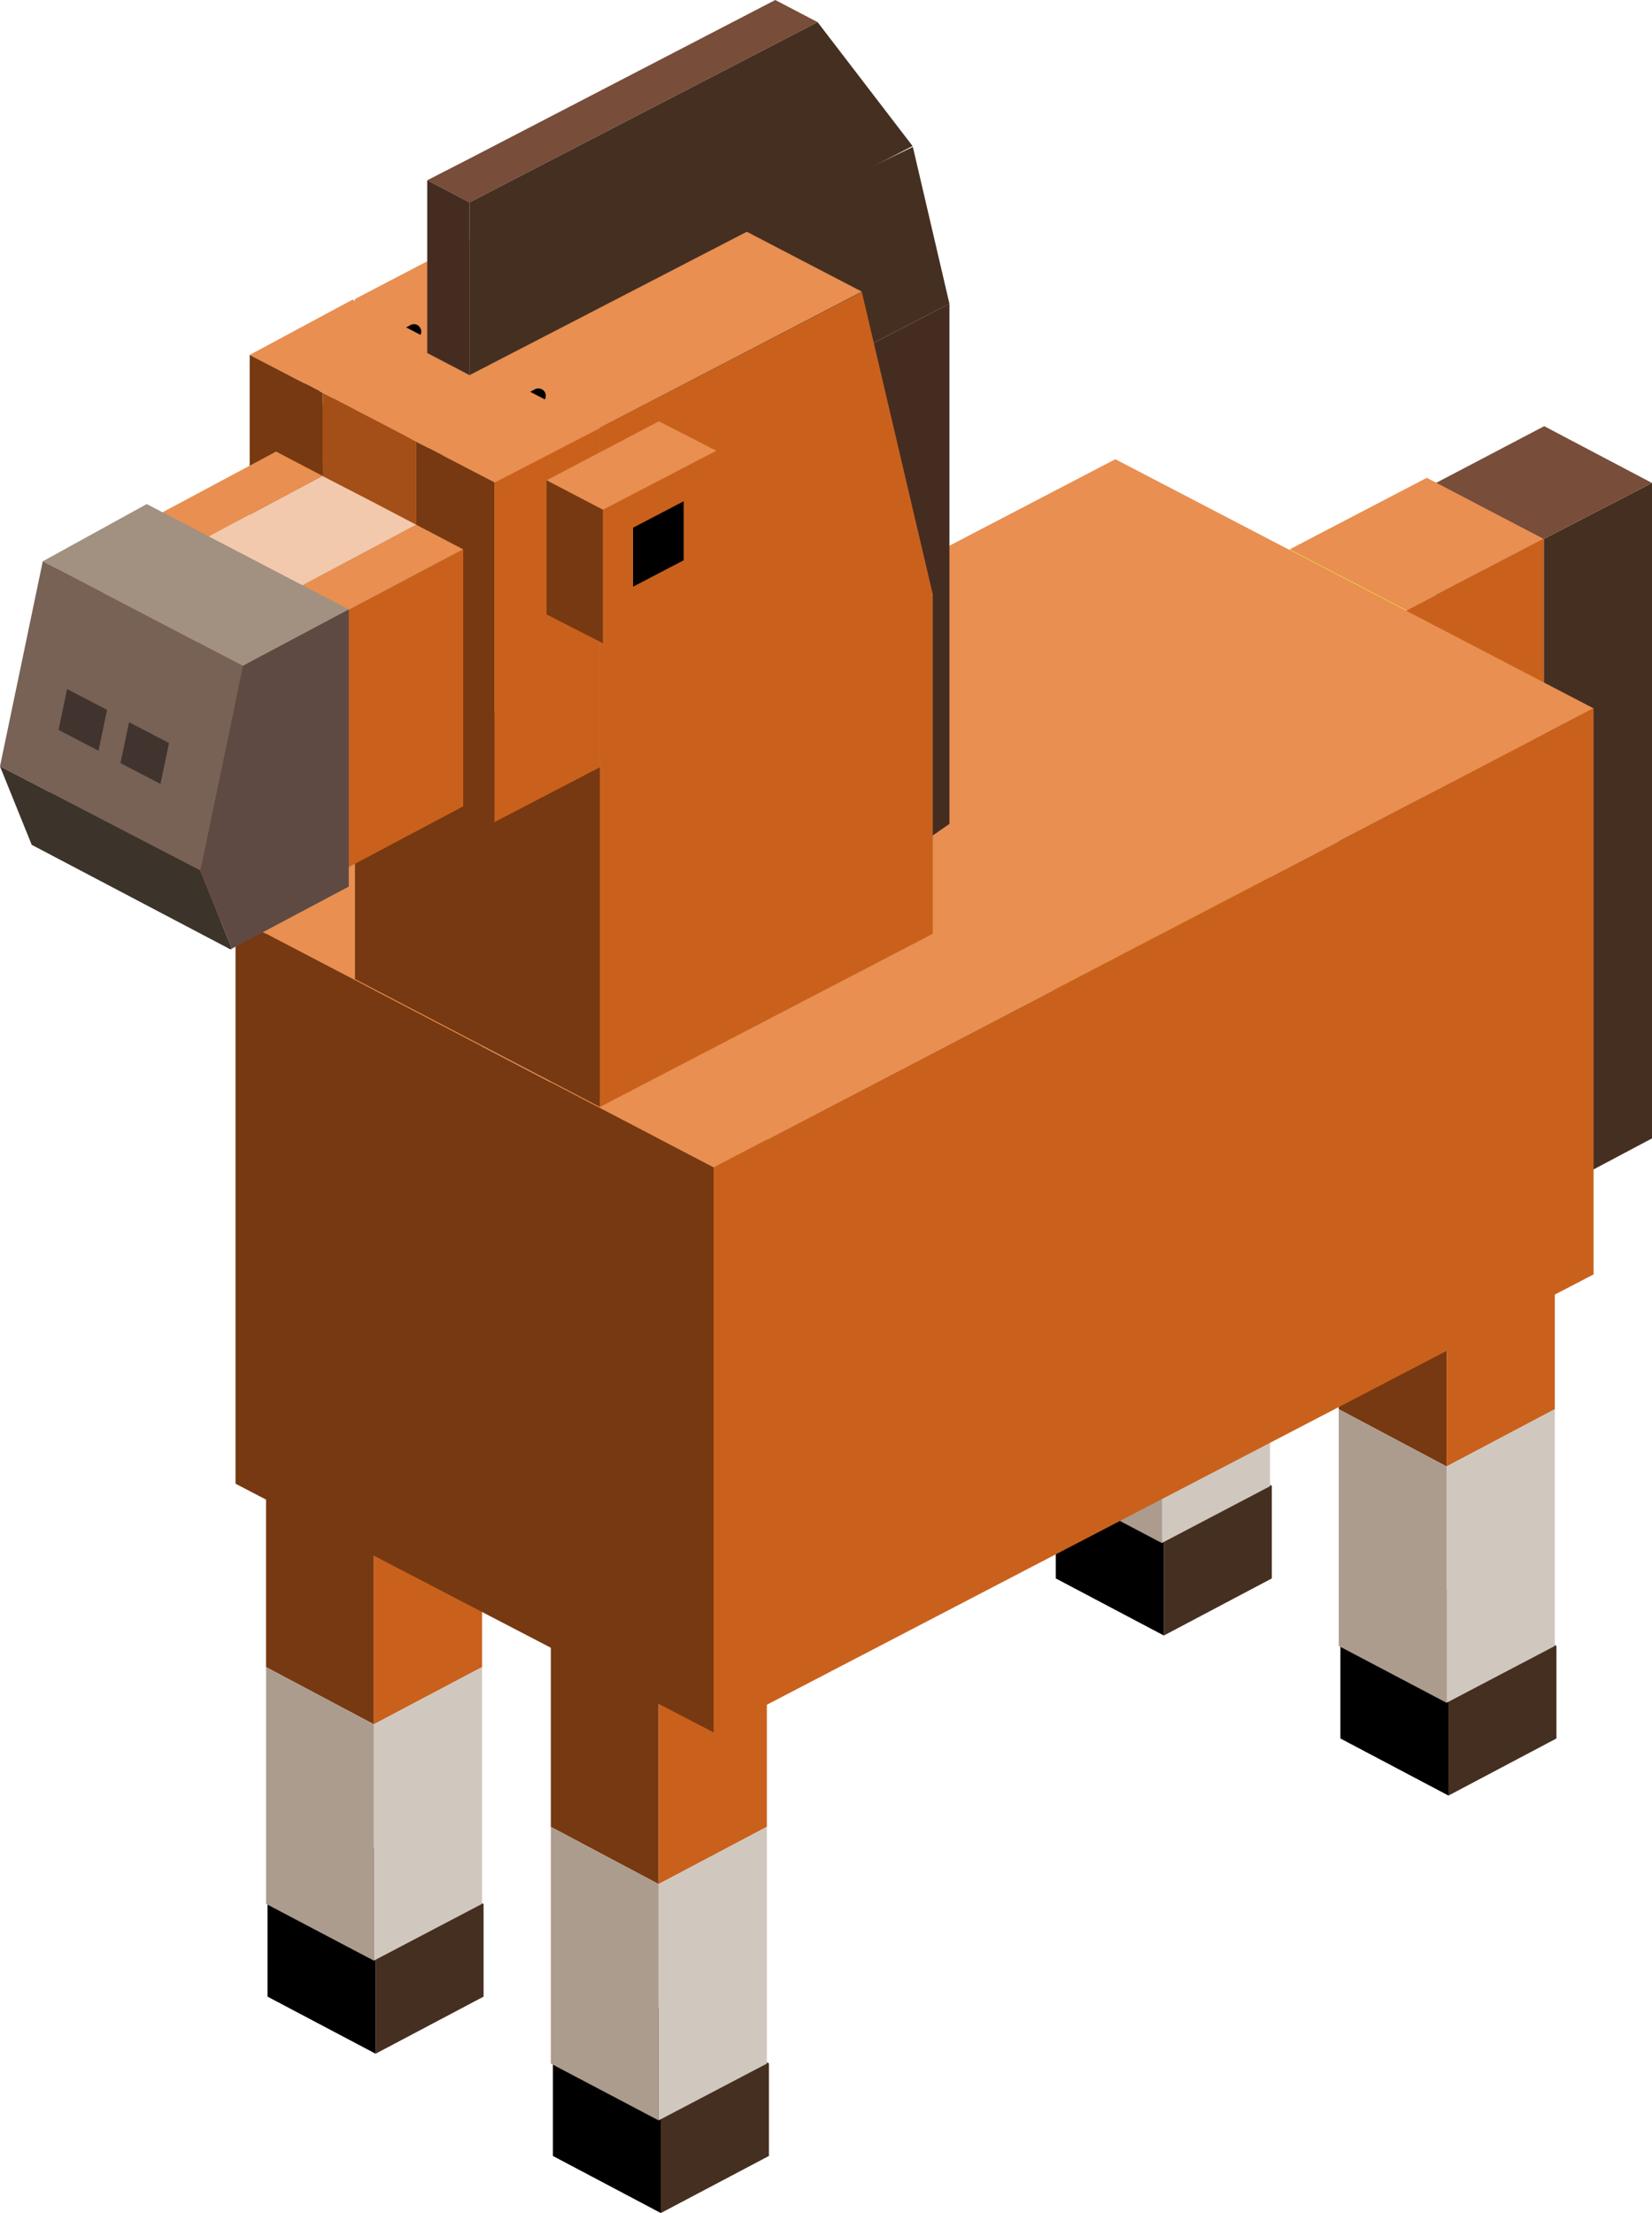 <svg xmlns="http://www.w3.org/2000/svg" viewBox="0 0 112.02 150.02"><defs><style>.cls-1{fill:#452f21;}.cls-1,.cls-10,.cls-11,.cls-12,.cls-13,.cls-14,.cls-15,.cls-16,.cls-17,.cls-18,.cls-19,.cls-2,.cls-3,.cls-4,.cls-5,.cls-6,.cls-7,.cls-8,.cls-9{fill-rule:evenodd;}.cls-2{fill:#784d3a;}.cls-4{fill:#773911;}.cls-5{fill:#c9611d;}.cls-6{fill:#d0c8bf;}.cls-7{fill:#ac9c8e;}.cls-8{fill:#e9d21b;}.cls-9{fill:#e6ab28;}.cls-10{fill:#e88f51;}.cls-11{fill:#452c21;}.cls-12{fill:#f9ea7e;}.cls-13{fill:#a44f17;}.cls-14{fill:#f3c9ad;}.cls-15{fill:#a29180;}.cls-16{fill:#776255;}.cls-17{fill:#5f4a43;}.cls-18{fill:#3c332b;}.cls-19{fill:#41332e;}</style></defs><title>horse</title><g id="Layer_2" data-name="Layer 2"><g id="Layer_1-2" data-name="Layer 1"><polygon class="cls-1" points="112.02 32.74 112.02 77.17 104.71 81.05 104.71 36.52 112.02 32.74"/><polygon class="cls-2" points="104.71 81.05 97.37 77.17 97.37 32.74 104.71 28.89 112.02 32.74 104.71 36.52 104.71 81.05"/><polygon class="cls-1" points="98.22 121.72 98.22 119 98.22 115.34 90.89 111.57 98.22 107.7 105.54 111.57 105.54 115.13 105.54 117.85 98.22 121.72"/><polygon class="cls-3" points="90.89 111.57 98.22 115.34 98.22 119 98.22 121.72 90.89 117.85 90.89 115.13 90.89 111.57"/><polygon class="cls-4" points="98.09 99.41 90.78 95.53 90.78 51.1 98.09 54.88 98.09 99.41"/><polygon class="cls-5" points="105.43 95.53 98.09 99.41 98.09 54.88 90.78 51.1 98.09 47.25 105.43 51.1 105.43 95.53"/><polygon class="cls-6" points="98.09 115.43 98.09 99.41 105.43 95.53 105.43 111.58 98.09 115.43"/><polygon class="cls-7" points="90.78 95.53 98.09 99.41 98.09 115.43 90.78 111.58 90.78 95.53"/><polygon class="cls-1" points="78.92 110.87 78.92 108.15 78.92 104.49 71.59 100.72 78.92 96.85 86.24 100.72 86.24 104.28 86.24 107 78.92 110.87"/><polygon class="cls-3" points="71.59 100.72 78.92 104.49 78.92 108.15 78.92 110.87 71.59 107 71.59 104.28 71.59 100.72"/><polygon class="cls-8" points="86.12 84.7 78.78 88.58 78.78 44.05 71.47 40.27 78.78 36.42 86.12 40.27 86.12 84.7"/><polygon class="cls-9" points="71.47 40.27 78.78 44.05 78.78 88.58 71.47 84.7 71.47 40.27"/><polygon class="cls-7" points="78.78 104.6 71.47 100.75 71.47 84.7 78.78 88.58 78.78 104.6"/><polygon class="cls-6" points="86.12 84.7 86.12 100.75 78.78 104.6 78.78 88.58 86.12 84.7"/><polygon class="cls-1" points="44.81 150.02 44.81 147.3 44.81 143.64 37.49 139.87 44.81 136 52.14 139.87 52.14 143.43 52.14 146.15 44.81 150.02"/><polygon class="cls-3" points="37.49 139.87 44.81 143.64 44.81 147.3 44.81 150.02 37.49 146.15 37.49 143.43 37.49 139.87"/><polygon class="cls-4" points="37.35 123.84 37.35 40.27 44.66 44.05 44.66 127.72 37.35 123.84"/><polygon class="cls-5" points="52 123.84 44.66 127.72 44.66 44.05 37.35 40.27 44.66 36.42 52 40.27 52 123.84"/><polygon class="cls-6" points="44.66 143.74 44.66 127.72 52 123.84 52 139.89 44.66 143.74"/><polygon class="cls-7" points="37.35 123.84 44.66 127.72 44.66 143.74 37.35 139.89 37.35 123.84"/><polygon class="cls-1" points="25.47 139.22 25.47 136.5 25.47 132.84 18.14 129.07 25.47 125.2 32.79 129.07 32.79 132.63 32.79 135.35 25.47 139.22"/><polygon class="cls-3" points="18.14 129.07 25.47 132.84 25.47 136.5 25.47 139.22 18.14 135.35 18.14 132.63 18.14 129.07"/><polygon class="cls-4" points="25.35 116.89 18.04 113.01 18.04 29.44 25.35 33.22 25.35 116.89"/><polygon class="cls-5" points="32.69 113.01 25.35 116.89 25.35 33.22 18.04 29.44 25.35 25.59 32.69 29.44 32.69 113.01"/><polygon class="cls-6" points="32.69 113.01 32.69 129.06 25.35 132.91 25.35 116.89 32.69 113.01"/><polygon class="cls-7" points="18.04 113.01 25.35 116.89 25.35 132.91 18.04 129.06 18.04 113.01"/><polygon class="cls-8" points="95.38 41.37 95.38 51.5 87.45 47.38 87.45 37.24 95.38 41.37"/><polygon class="cls-10" points="104.67 36.53 95.38 41.37 87.45 37.24 96.75 32.39 104.67 36.53"/><polygon class="cls-5" points="95.38 51.5 95.38 41.37 104.67 36.53 104.67 46.66 95.38 51.5"/><polygon class="cls-10" points="48.39 79.14 15.97 62.22 75.63 31.13 108.06 48.02 48.39 79.14"/><polygon class="cls-5" points="48.39 79.14 108.06 48.02 108.06 86.39 48.39 117.44 48.39 79.14"/><polygon class="cls-4" points="15.97 62.22 48.39 79.14 48.39 117.44 15.97 100.58 15.97 62.22"/><polygon class="cls-1" points="64.38 20.59 51.57 27.21 40.53 32.92 40.53 20.27 61.9 9.96 64.38 20.59"/><polygon class="cls-11" points="51.57 27.21 64.38 20.59 64.38 55.85 57.43 60.68 51.57 27.21"/><polygon class="cls-12" points="40.68 52.01 24.07 43.37 24.07 43.3 46.48 31.59 63.25 40.3 40.68 52.01"/><polygon class="cls-4" points="24.07 43.37 40.68 52.01 40.68 75.04 24.07 66.37 24.07 43.37"/><polygon class="cls-5" points="40.68 52.01 63.25 40.3 63.25 63.3 40.68 75.04 40.68 52.01"/><path class="cls-10" d="M58.44,19.77,40.68,29V52L24.07,43.34V20.27l17.64-9.21ZM29.5,30.62l7-3.79Zm-5.43-6,4-2.17Z"/><path class="cls-5" d="M40.68,52V29l17.76-9.21,4.81,20.5Q58.32,46,40.68,52Z"/><path d="M29.07,30.85a.49.49,0,0,1,.2-.68h0l7-3.78a.51.51,0,0,1,.68.2h0a.51.51,0,0,1-.2.68h0l-7,3.78a.48.48,0,0,1-.24.06h0a.49.49,0,0,1-.43-.26Zm-8.39-4.37a.51.51,0,0,1,.2-.68h0l2.95-1.59,4-2.17a.48.48,0,0,1,.67.2h0a.48.48,0,0,1-.2.67h0l-4,2.17-2.95,1.6a.53.53,0,0,1-.24.06h0a.49.49,0,0,1-.44-.26Z"/><polygon class="cls-10" points="16.93 24.06 23.91 20.31 28.09 22.48 32.28 24.66 34.25 25.67 36.47 26.83 40.68 29.02 33.53 32.72 33.53 32.7 29.5 30.61 28.22 29.95 27.24 29.42 25.3 28.41 21.89 26.64 21.12 26.24 16.93 24.06"/><polygon class="cls-4" points="33.53 32.72 33.53 55.73 16.93 47.05 16.93 41.59 16.93 24.06 21.12 26.24 21.89 26.64 21.89 32.28 19.59 40.17 28.22 35.57 28.22 29.95 29.5 30.61 33.53 32.7 33.53 32.72"/><polygon class="cls-5" points="33.53 55.73 33.53 32.72 40.68 29.02 40.68 52.01 33.53 55.73"/><polygon class="cls-13" points="21.89 26.64 25.3 28.41 27.24 29.42 28.22 29.95 28.22 35.57 19.59 40.17 21.89 32.28 21.89 26.64"/><polygon class="cls-12" points="15.94 45.42 15.92 45.42 15.92 45.39 15.94 45.42"/><polygon class="cls-5" points="15.92 62.88 15.92 45.42 15.94 45.42 31.41 37.24 31.41 54.66 15.92 62.88"/><polygon class="cls-10" points="15.92 45.42 15.92 62.88 3.33 56.29 3.33 38.84 18.72 30.61 21.87 32.26 6.48 40.48 9.65 42.15 12.8 43.79 28.22 35.57 31.41 37.24 15.94 45.42 15.92 45.39 15.92 45.42"/><polygon class="cls-14" points="28.22 35.57 12.8 43.79 9.65 42.15 6.48 40.48 21.87 32.26 21.89 32.28 25.05 33.91 28.22 35.57"/><polygon class="cls-15" points="2.9 38.05 9.95 34.17 23.65 41.31 16.47 45.13 2.9 38.05"/><polygon class="cls-16" points="16.47 45.13 13.57 58.99 0 51.95 2.9 38.05 16.47 45.13"/><polygon class="cls-17" points="13.57 58.99 16.47 45.13 23.65 41.31 23.65 60.1 15.72 64.31 13.57 58.99"/><polygon class="cls-18" points="15.72 64.31 15.63 64.36 2.15 57.27 0 51.95 13.57 58.99 15.72 64.31"/><polygon class="cls-10" points="40.89 34.56 48.58 30.56 44.68 28.56 37.06 32.56 40.89 34.56"/><polygon class="cls-4" points="40.89 34.56 37.06 32.56 37.06 41.65 40.89 43.61 40.89 34.56"/><polygon class="cls-5" points="48.58 30.56 40.89 34.56 40.89 43.61 48.58 39.61 48.58 30.56"/><polygon class="cls-3" points="42.93 35.77 42.93 39.77 46.36 37.98 46.36 33.98 42.93 35.77"/><polygon class="cls-2" points="55.44 1.5 31.84 13.72 28.97 12.22 31.84 10.75 52.57 0 55.44 1.5"/><polygon class="cls-1" points="31.84 13.72 55.44 1.5 61.88 9.9 31.84 25.43 31.84 13.72"/><polygon class="cls-11" points="31.84 13.72 31.84 25.43 28.97 23.93 28.97 12.22 31.84 13.72"/><polygon class="cls-19" points="7.26 48.12 6.68 50.89 3.97 49.48 4.55 46.71 7.26 48.12"/><polygon class="cls-19" points="11.46 50.37 10.88 53.14 8.17 51.73 8.75 48.96 11.46 50.37"/></g></g></svg>